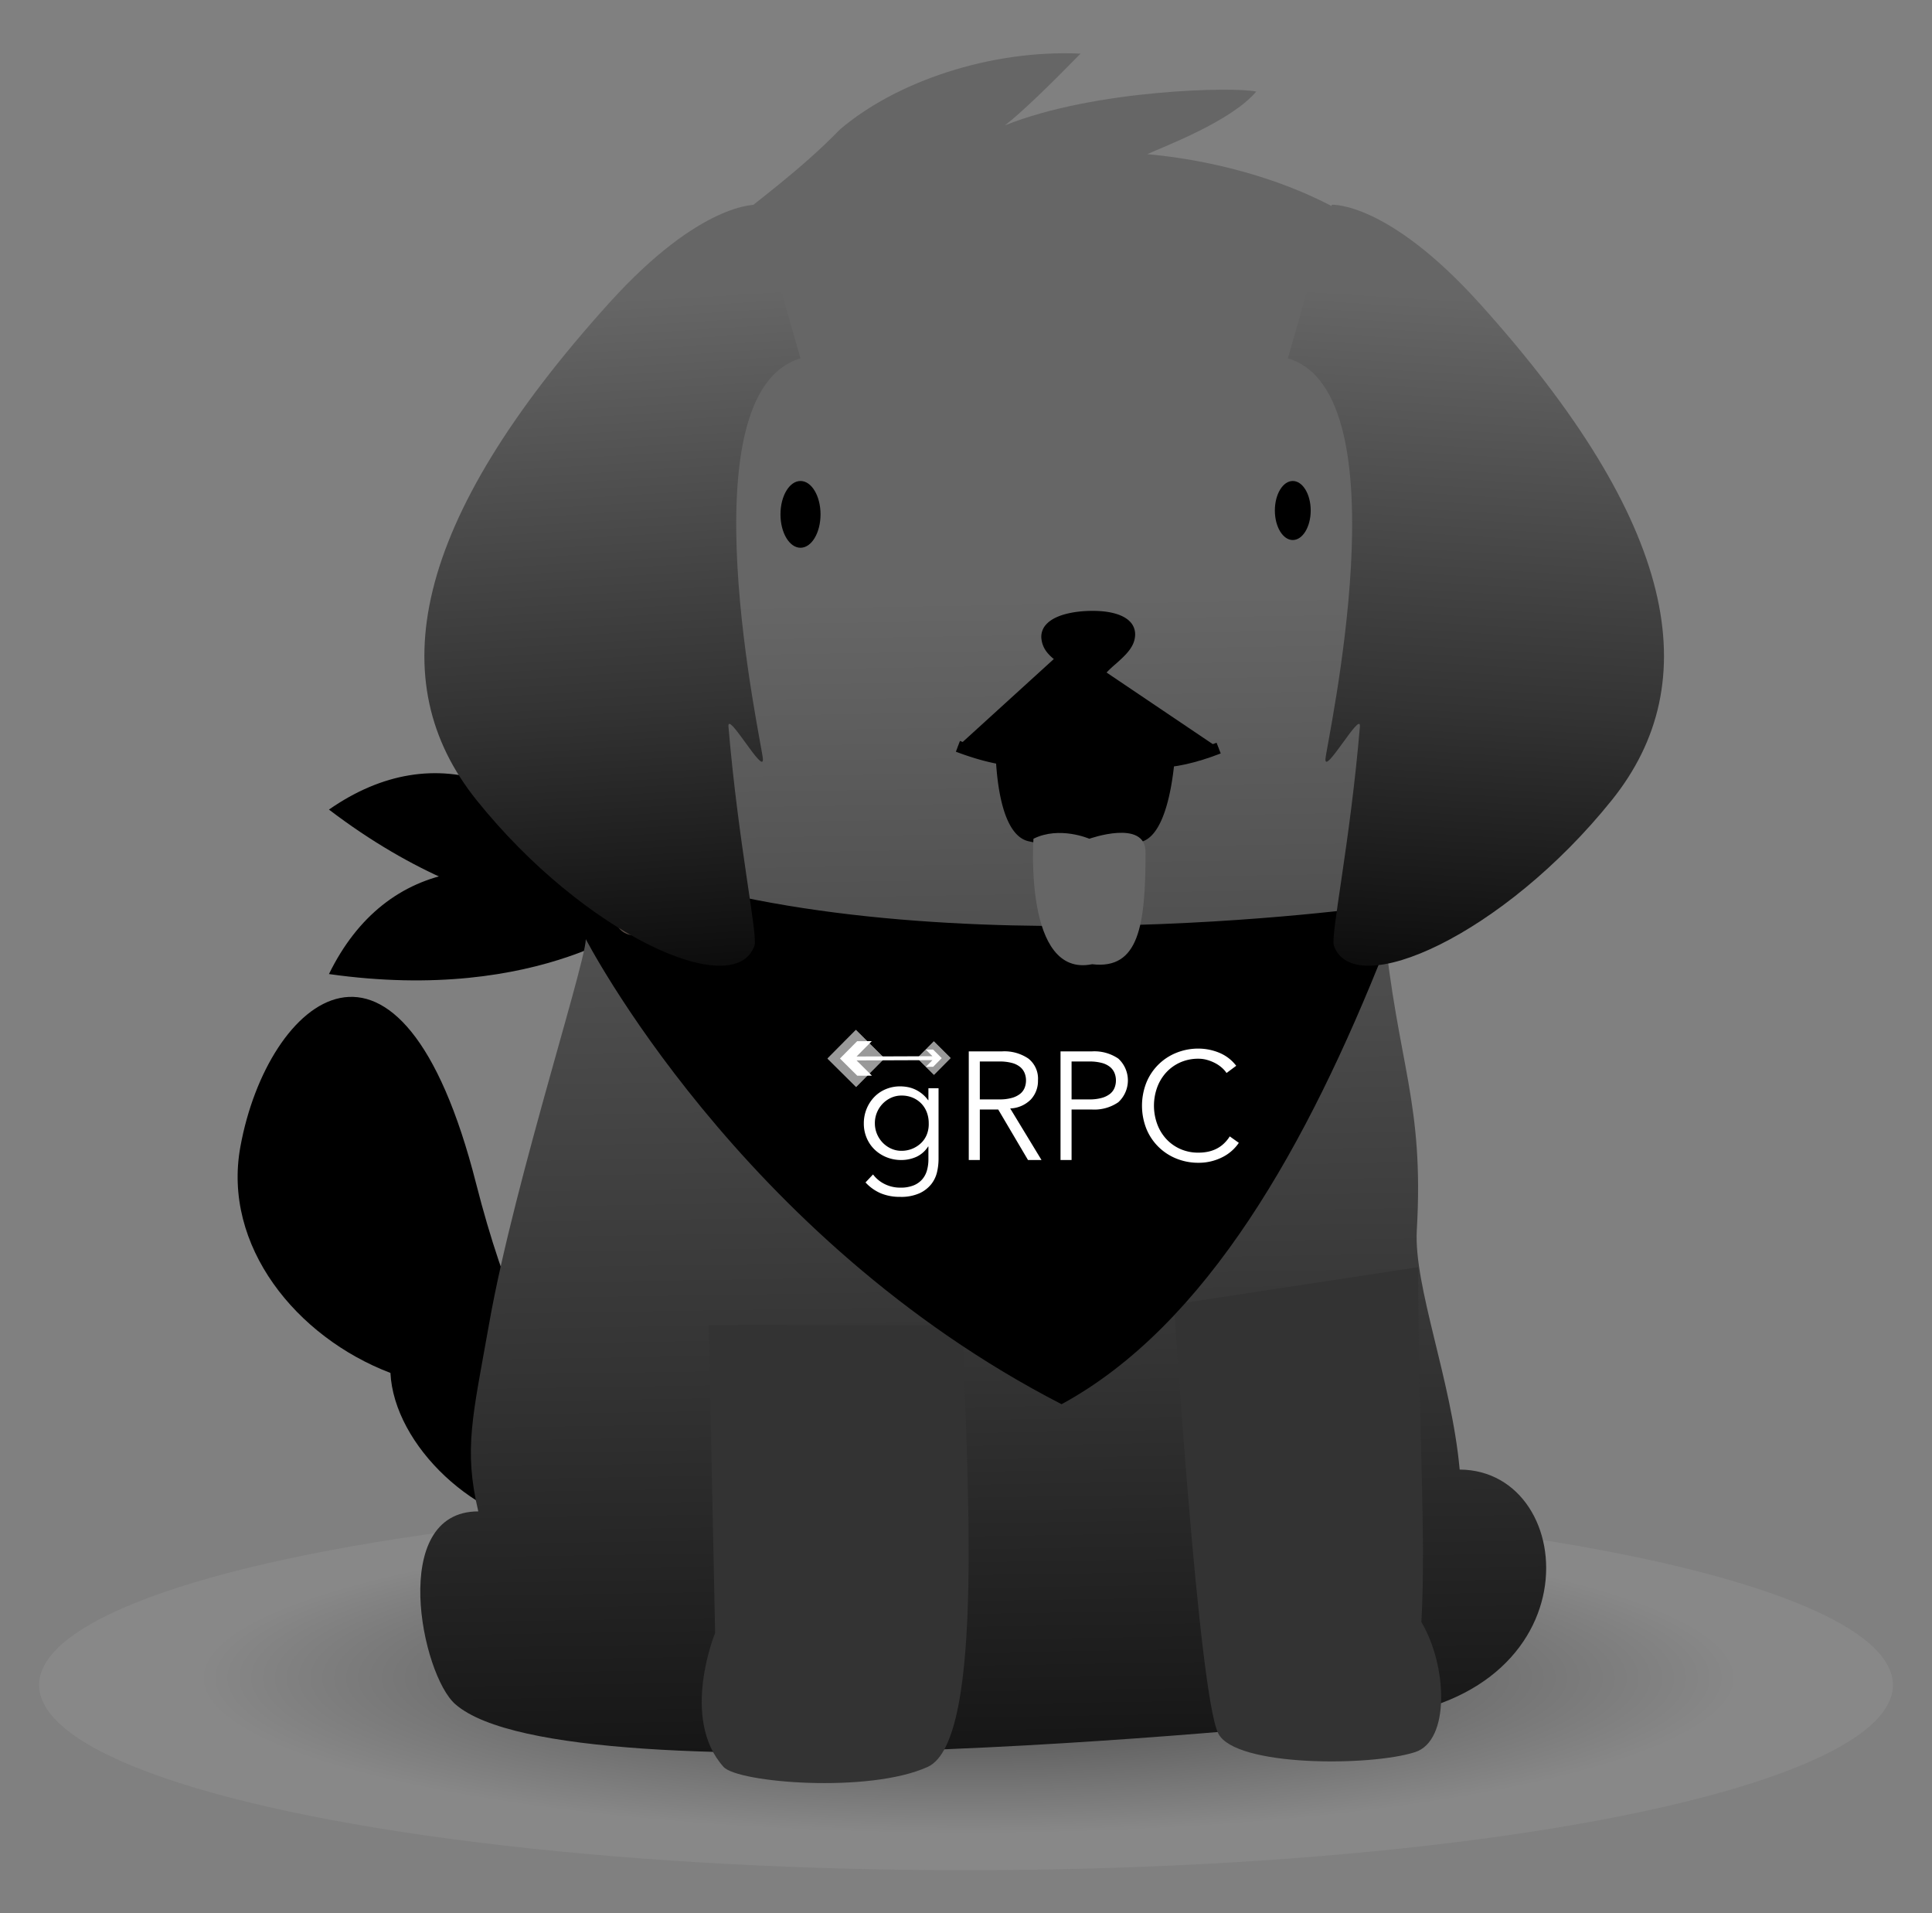 <svg id="Layer_1" data-name="Layer 1" xmlns="http://www.w3.org/2000/svg" xmlns:xlink="http://www.w3.org/1999/xlink" viewBox="0 0 504 499"><rect x="0" y="0" width="504" height="499" fill="#808080" stroke="none"/><defs><style>.cls-1{fill:none;}.cls-2{opacity:0.33;isolation:isolate;fill:url(#radial-gradient);}.cls-3{fill:url(#linear-gradient);}.cls-4{fill:#333;}.cls-5{fill:#534741;stroke:#534741;stroke-miterlimit:10;stroke-width:3px;}.cls-6{fill:url(#linear-gradient-2);}.cls-7{fill:url(#linear-gradient-3);}.cls-8{fill:#666;}.cls-9{clip-path:url(#clip-path);}.cls-10{fill:#fff;}.cls-11{opacity:0.6;}.cls-12{clip-path:url(#clip-path-4);}.cls-13{clip-path:url(#clip-path-5);}.cls-14{clip-path:url(#clip-path-6);}.cls-15{clip-path:url(#clip-path-7);}</style><radialGradient id="radial-gradient" cx="-1629.679" cy="18532.1" r="204.403" gradientTransform="translate(2307.677 -4288.045) scale(1.261 0.255)" gradientUnits="userSpaceOnUse"><stop offset="0"/><stop offset="0.006"/><stop offset="0.194"/><stop offset="0.388" stop-color="#333"/><stop offset="0.584" stop-color="#666"/><stop offset="0.786" stop-color="#999"/><stop offset="1" stop-color="#999"/></radialGradient><linearGradient id="linear-gradient" x1="252.499" y1="3621.977" x2="258.341" y2="3996.429" gradientTransform="translate(0 -3466)" gradientUnits="userSpaceOnUse"><stop offset="0" stop-color="#666"/><stop offset="0.541" stop-color="#333"/><stop offset="1"/></linearGradient><linearGradient id="linear-gradient-2" x1="156.349" y1="3544.097" x2="168.587" y2="3741.566" xlink:href="#linear-gradient"/><linearGradient id="linear-gradient-3" x1="-17044.662" y1="3544.094" x2="-17032.424" y2="3741.562" gradientTransform="matrix(-1, 0, 0, 1, -16656.221, -3466)" xlink:href="#linear-gradient"/><clipPath id="clip-path"><rect class="cls-1" x="215.164" y="267.82" width="109.101" height="45.571"/></clipPath><clipPath id="clip-path-4"><rect class="cls-1" x="215.868" y="268.63" width="14.872" height="14.872"/></clipPath><clipPath id="clip-path-5"><rect class="cls-1" x="218.046" y="270.808" width="10.517" height="10.516" transform="translate(-129.94 240.072) rotate(-45.213)"/></clipPath><clipPath id="clip-path-6"><rect class="cls-1" x="239.264" y="271.616" width="8.724" height="8.723"/></clipPath><clipPath id="clip-path-7"><rect class="cls-1" x="240.541" y="272.894" width="6.169" height="6.168" transform="translate(-123.872 254.471) rotate(-45.214)"/></clipPath></defs><title>grpc-pancake-black</title><path d="M168.953,239.117s-27.591,22.824-83.139,14.941C100.664,223.718,131.279,218.86,168.953,239.117Z"/><path d="M165.653,238.659s-35.29,6.416-79.839-27.499C113.588,191.819,142.737,202.544,165.653,238.659Z"/><ellipse class="cls-2" cx="252" cy="439.493" rx="241.808" ry="48.307"/><path d="M146.129,398.795c-21.908-1.192-43.357-21.908-44.273-40.699-24.566-9.35-43.907-33.182-39.14-59.031,7.058-38.774,41.798-67.831,61.506,9.716,14.849,58.115,36.39,78.006,60.589,79.839C209.01,390.362,172.07,419.694,146.129,398.795Z"/><path class="cls-3" d="M353.105,448.476s-204.501,21.999-234.292-3.942c-8.891-7.7-17.508-50.323,5.958-50.323-3.85-16.316-1.467-24.749,2.842-49.04,6.6-37.582,27.407-100.83,25.024-100.83,6.783-5.408,9.441-6.05,6.875-15.674C119.73,79.531,178.119,75.957,219.093,33.791c14.574-12.466,39.232-20.899,62.789-19.799-7.791,7.975-15.124,15.124-19.708,18.699,23.558-9.441,60.223-10.083,65.539-8.8-6.6,7.791-24.016,14.299-28.416,16.316,7.241.733,80.755,6.691,89.097,70.397,8.525,64.806,13.475,120.079-8.341,104.496-10.541,24.932-18.241,25.207-19.066,26.124,3.667,36.757,10.541,46.015,8.616,79.655-.825,14.666,9.075,39.14,11.183,62.423C412.686,383.487,416.811,445.91,353.105,448.476Z"/><path class="cls-4" d="M251.175,345.63c.733,35.474,6.141,108.254-9.166,115.221s-49.59,4.125-53.256,0c-11.366-12.65-2.2-34.924-2.2-34.924l-1.65-80.297"/><ellipse cx="208.827" cy="134.163" rx="5.225" ry="8.708"/><path class="cls-4" d="M306.265,340.222s6.416,101.746,11.55,111.921c4.4,8.708,39.69,8.616,51.331,4.858,9.166-2.933,8.433-22.549,1.65-33.915,1.283-23.191-.825-51.423-.825-92.58"/><path d="M152.545,244.434s40.149,78.464,124.387,121.821c37.949-20.624,64.256-67.923,84.422-118.887,6.416-9.35-1.375-11.091-1.375-11.091S234.767,254.242,158.595,223.718C144.571,239.026,152.545,244.434,152.545,244.434Z"/><circle class="cls-5" cx="165.286" cy="239.026" r="3.392"/><path class="cls-6" d="M197.369,53.407S182.886,52.491,158.87,79.073c-51.881,57.473-59.215,98.905-34.557,129.612,28.232,35.199,67.373,52.706,72.506,37.949.917-2.658-4.217-26.674-6.783-57.106-.367-4.4,9.258,12.833,8.983,8.433-.183-3.758-20.808-95.422,9.808-104.496"/><path class="cls-7" d="M347.422,53.407s14.483-.917,38.499,25.666c51.881,57.473,59.215,98.905,34.557,129.612-28.232,35.199-67.373,52.706-72.506,37.949-.917-2.658,4.217-26.674,6.783-57.106.367-4.4-9.258,12.833-8.983,8.433.183-3.758,20.808-95.422-9.808-104.496"/><ellipse cx="337.247" cy="133.154" rx="4.675" ry="7.7"/><path d="M261.166,191.819s-.55,24.199,7.425,26.124,22.458,2.933,29.241,0,7.425-24.932,7.425-24.932l-20.258-9.441Z"/><path d="M285.336,221.299a78.786,78.786,0,0,1-17.097-1.897c-8.894-2.146-8.632-25.016-8.573-27.617l.024-1.042,25.392-8.789,21.703,10.115-.029.987c-.068,2.349-.884,23.046-8.328,26.266C295.114,220.753,290.321,221.299,285.336,221.299Zm-22.686-28.406c-.062,8.938,1.532,22.443,6.292,23.593,7.471,1.804,21.848,2.87,28.294.081,4.135-1.788,6.125-14.412,6.485-22.616L284.916,185.186Z"/><path d="M284.632,163.037l.275,18.149s.458,26.949-35.015,13.475"/><path d="M267.174,199.938q-7.597.001-17.815-3.875l1.065-2.805c12.069,4.585,21.059,4.902,26.716.943,6.304-4.409,6.268-12.907,6.267-12.993l-.275-18.149,3-.046.275,18.149c.007.409.084,10.136-7.52,15.478A19.908,19.908,0,0,1,267.174,199.938Z"/><path d="M284.999,172.936S278.674,210.335,317.906,195.119"/><path d="M301.649,200.257c-4.731,0-8.623-1.231-11.643-3.694-9.145-7.458-6.6-23.209-6.486-23.876l2.958.499c-.024.146-2.363,14.711,5.432,21.058,5.16,4.203,13.725,4.025,25.454-.523l1.084,2.797C312.021,199.01,306.41,200.257,301.649,200.257Z"/><path d="M294.623,165.42c0,4.308-5.775,6.508-9.716,12.1-6.508-5.683-11.183-6.783-11.733-11s6.6-5.683,11.458-5.683C290.407,160.745,294.623,162.303,294.623,165.42Z"/><path d="M285.174,179.744l-1.253-1.095a63.236,63.236,0,0,0-6.034-4.583c-3.344-2.312-5.76-3.981-6.2-7.353a4.682,4.682,0,0,1,1.177-3.785c3.002-3.419,10.33-3.592,11.769-3.592,4.64-.069,8.198.88,10.032,2.686a4.691,4.691,0,0,1,1.459,3.397c0,3.217-2.421,5.388-4.983,7.686a31.718,31.718,0,0,0-5.007,5.278Zm-.072-17.411c-.147,0-.296.001-.446.004-3.519,0-7.986.805-9.538,2.572a1.675,1.675,0,0,0-.456,1.417c.257,1.966,1.697,3.038,4.932,5.273,1.44.996,3.172,2.192,5.077,3.755a39.924,39.924,0,0,1,4.467-4.483c2.228-1.997,3.986-3.574,3.986-5.452a1.686,1.686,0,0,0-.563-1.259C291.388,163.008,288.619,162.333,285.102,162.333Z"/><path class="cls-8" d="M269.599,218.768s-2.567,36.39,15.308,32.724c12.191,1.467,13.933-10.083,13.933-29.241,0-8.708-14.666-3.483-14.666-3.483S276.382,215.376,269.599,218.768Z"/><g class="cls-9"><g class="cls-9"><g class="cls-9"><path class="cls-10" d="M227.747,306.325a8.436,8.436,0,0,0,3.022,2.502,9.058,9.058,0,0,0,4.143.94,8.898,8.898,0,0,0,3.402-.58,5.906,5.906,0,0,0,2.261-1.581,6.105,6.105,0,0,0,1.241-2.342,10.464,10.464,0,0,0,.38-2.861v-3.362h-.08a7.218,7.218,0,0,1-3.122,2.722,9.631,9.631,0,0,1-3.882.801,10.098,10.098,0,0,1-3.823-.72,9.729,9.729,0,0,1-3.102-1.981,9.115,9.115,0,0,1-2.081-3.022,9.48,9.48,0,0,1-.761-3.802,9.951,9.951,0,0,1,.721-3.803,9.775,9.775,0,0,1,1.981-3.082,8.936,8.936,0,0,1,3.002-2.061,9.67,9.67,0,0,1,3.823-.74,10.721,10.721,0,0,1,1.781.16,8.448,8.448,0,0,1,1.881.561,8.663,8.663,0,0,1,3.582,2.882h.08v-3.122h2.642v18.573a15.074,15.074,0,0,1-.38,3.242,8.004,8.004,0,0,1-1.481,3.162,8.436,8.436,0,0,1-3.062,2.402,11.711,11.711,0,0,1-5.124.96,12.869,12.869,0,0,1-5.003-.921,11.624,11.624,0,0,1-4.003-2.842Zm.48-13.369a7.174,7.174,0,0,0,.541,2.782,7.314,7.314,0,0,0,1.481,2.282,7.158,7.158,0,0,0,2.202,1.561,6.474,6.474,0,0,0,2.742.58,7.343,7.343,0,0,0,5.043-1.981,6.374,6.374,0,0,0,1.541-2.262,7.279,7.279,0,0,0,.5-2.962,7.973,7.973,0,0,0-.48-2.782,6.686,6.686,0,0,0-1.401-2.282,6.771,6.771,0,0,0-2.242-1.561,7.296,7.296,0,0,0-2.962-.581,6.482,6.482,0,0,0-2.742.581,7.176,7.176,0,0,0-2.202,1.561,7.323,7.323,0,0,0-1.481,2.282,7.178,7.178,0,0,0-.541,2.782"/><path class="cls-10" d="M255.605,302.563h-2.882v-28.34h8.726a11.114,11.114,0,0,1,6.825,1.881,6.658,6.658,0,0,1,2.502,5.684,7.081,7.081,0,0,1-1.861,4.984,7.993,7.993,0,0,1-5.384,2.341l8.166,13.449h-3.523L260.408,289.394H255.605Zm0-15.811h5.123a11.524,11.524,0,0,0,3.262-.4,6.06,6.06,0,0,0,2.142-1.061,3.872,3.872,0,0,0,1.161-1.561,5.183,5.183,0,0,0,.36-1.942,5.077,5.077,0,0,0-.36-1.901,4.025,4.025,0,0,0-1.161-1.581,5.66,5.66,0,0,0-2.142-1.06,12.107,12.107,0,0,0-3.262-.38H255.605Z"/><path class="cls-10" d="M276.659,274.224h8.246a11.113,11.113,0,0,1,6.824,1.881,7.73,7.73,0,0,1,0,11.388,11.027,11.027,0,0,1-6.824,1.901h-5.364v13.169h-2.882Zm2.882,12.529h4.644a11.528,11.528,0,0,0,3.262-.4,6.065,6.065,0,0,0,2.142-1.061,3.876,3.876,0,0,0,1.161-1.561,5.178,5.178,0,0,0,.36-1.942,5.071,5.071,0,0,0-.36-1.901,4.03,4.03,0,0,0-1.161-1.581,5.665,5.665,0,0,0-2.142-1.06,12.111,12.111,0,0,0-3.262-.38h-4.644Z"/><path class="cls-10" d="M323.17,298.08a10.995,10.995,0,0,1-1.781,2.041,11.248,11.248,0,0,1-2.422,1.661,13.808,13.808,0,0,1-2.942,1.101,13.588,13.588,0,0,1-3.343.4,15.163,15.163,0,0,1-5.864-1.121,14.071,14.071,0,0,1-7.785-7.806,16.432,16.432,0,0,1,0-11.928,14.068,14.068,0,0,1,7.785-7.805,15.158,15.158,0,0,1,5.864-1.121,14.323,14.323,0,0,1,5.284,1.041,10.66,10.66,0,0,1,4.523,3.442l-2.522,1.881a6.899,6.899,0,0,0-1.201-1.361,8.768,8.768,0,0,0-1.741-1.201,10.866,10.866,0,0,0-2.101-.841,8.138,8.138,0,0,0-2.242-.32,11.494,11.494,0,0,0-4.883,1.001,11.089,11.089,0,0,0-3.663,2.682,11.798,11.798,0,0,0-2.302,3.903,13.991,13.991,0,0,0,0,9.326,11.798,11.798,0,0,0,2.302,3.903,11.076,11.076,0,0,0,3.663,2.682,11.477,11.477,0,0,0,4.883,1.001,12.341,12.341,0,0,0,2.222-.2,9.221,9.221,0,0,0,2.162-.68,8.184,8.184,0,0,0,2.001-1.301,9.639,9.639,0,0,0,1.741-2.061Z"/><g class="cls-11"><g class="cls-12"><rect class="cls-10" x="218.046" y="270.808" width="10.517" height="10.516" transform="translate(-129.94 240.072) rotate(-45.213)"/><g class="cls-13"><polygon class="cls-10" points="216 268.63 215.868 269.794 215.868 268.63 216 268.63"/><polygon class="cls-10" points="216.174 268.63 215.868 271.333 215.868 269.794 216 268.63 216.174 268.63"/><polygon class="cls-10" points="216.348 268.63 215.868 272.872 215.868 271.333 216.174 268.63 216.348 268.63"/><polygon class="cls-10" points="216.522 268.63 215.868 274.41 215.868 272.872 216.348 268.63 216.522 268.63"/><polygon class="cls-10" points="216.695 268.63 215.868 275.949 215.868 274.41 216.522 268.63 216.695 268.63"/><polygon class="cls-10" points="216.869 268.63 215.868 277.488 215.868 275.949 216.695 268.63 216.869 268.63"/><polygon class="cls-10" points="217.043 268.63 215.868 279.026 215.868 277.488 216.869 268.63 217.043 268.63"/><polygon class="cls-10" points="217.217 268.63 215.868 280.565 215.868 279.026 217.043 268.63 217.217 268.63"/><polygon class="cls-10" points="217.391 268.63 215.868 282.104 215.868 280.565 217.217 268.63 217.391 268.63"/><polygon class="cls-10" points="217.565 268.63 215.885 283.493 215.868 283.491 215.868 282.104 217.391 268.63 217.565 268.63"/><polygon class="cls-10" points="217.738 268.63 216.058 283.502 215.966 283.502 215.885 283.493 217.565 268.63 217.738 268.63"/><polygon class="cls-10" points="217.912 268.63 216.232 283.502 216.058 283.502 217.739 268.63 217.912 268.63"/><polygon class="cls-10" points="218.086 268.63 216.406 283.502 216.232 283.502 217.912 268.63 218.086 268.63"/><polygon class="cls-10" points="218.26 268.63 216.58 283.502 216.406 283.502 218.086 268.63 218.26 268.63"/><polygon class="cls-10" points="218.434 268.63 216.753 283.502 216.58 283.502 218.26 268.63 218.434 268.63"/><polygon class="cls-10" points="218.608 268.63 216.927 283.502 216.753 283.502 218.434 268.63 218.608 268.63"/><polygon class="cls-10" points="218.782 268.63 217.101 283.502 216.927 283.502 218.608 268.63 218.782 268.63"/><polygon class="cls-10" points="218.955 268.63 217.275 283.502 217.101 283.502 218.782 268.63 218.955 268.63"/><polygon class="cls-10" points="219.129 268.63 217.449 283.502 217.275 283.502 218.956 268.63 219.129 268.63"/><polygon class="cls-10" points="219.303 268.63 217.623 283.502 217.449 283.502 219.129 268.63 219.303 268.63"/><polygon class="cls-10" points="219.477 268.63 217.797 283.502 217.623 283.502 219.303 268.63 219.477 268.63"/><polygon class="cls-10" points="219.651 268.63 217.971 283.502 217.797 283.502 219.477 268.63 219.651 268.63"/><polygon class="cls-10" points="219.825 268.63 218.144 283.502 217.97 283.502 219.651 268.63 219.825 268.63"/><polygon class="cls-10" points="219.999 268.63 218.318 283.502 218.144 283.502 219.825 268.63 219.999 268.63"/><polygon class="cls-10" points="220.172 268.63 218.492 283.502 218.318 283.502 219.999 268.63 220.172 268.63"/><polygon class="cls-10" points="220.346 268.63 218.666 283.502 218.492 283.502 220.172 268.63 220.346 268.63"/><polygon class="cls-10" points="220.52 268.63 218.84 283.502 218.666 283.502 220.346 268.63 220.52 268.63"/><polygon class="cls-10" points="220.694 268.63 219.014 283.502 218.84 283.502 220.52 268.63 220.694 268.63"/><polygon class="cls-10" points="220.868 268.63 219.188 283.502 219.014 283.502 220.694 268.63 220.868 268.63"/><polygon class="cls-10" points="221.042 268.63 219.361 283.502 219.187 283.502 220.868 268.63 221.042 268.63"/><polygon class="cls-10" points="221.216 268.63 219.535 283.502 219.361 283.502 221.042 268.63 221.216 268.63"/><polygon class="cls-10" points="221.389 268.63 219.709 283.502 219.535 283.502 221.216 268.63 221.389 268.63"/><polygon class="cls-10" points="221.563 268.63 219.883 283.502 219.709 283.502 221.389 268.63 221.563 268.63"/><polygon class="cls-10" points="221.737 268.63 220.057 283.502 219.883 283.502 221.563 268.63 221.737 268.63"/><polygon class="cls-10" points="221.911 268.63 220.231 283.502 220.057 283.502 221.737 268.63 221.911 268.63"/><polygon class="cls-10" points="222.085 268.63 220.405 283.502 220.231 283.502 221.911 268.63 222.085 268.63"/><polygon class="cls-10" points="222.259 268.63 220.578 283.502 220.405 283.502 222.085 268.63 222.259 268.63"/><polygon class="cls-10" points="222.433 268.63 220.752 283.502 220.578 283.502 222.259 268.63 222.433 268.63"/><polygon class="cls-10" points="222.606 268.63 220.926 283.502 220.752 283.502 222.433 268.63 222.606 268.63"/><polygon class="cls-10" points="222.78 268.63 221.1 283.502 220.926 283.502 222.607 268.63 222.78 268.63"/><polygon class="cls-10" points="222.954 268.63 221.274 283.502 221.1 283.502 222.78 268.63 222.954 268.63"/><polygon class="cls-10" points="223.128 268.63 221.448 283.502 221.274 283.502 222.954 268.63 223.128 268.63"/><polygon class="cls-10" points="223.302 268.63 221.622 283.502 221.448 283.502 223.128 268.63 223.302 268.63"/><polygon class="cls-10" points="223.476 268.63 221.795 283.502 221.621 283.502 223.302 268.63 223.476 268.63"/><polygon class="cls-10" points="223.65 268.63 221.969 283.502 221.795 283.502 223.476 268.63 223.65 268.63"/><polygon class="cls-10" points="223.823 268.63 222.143 283.502 221.969 283.502 223.65 268.63 223.823 268.63"/><polygon class="cls-10" points="223.997 268.63 222.317 283.502 222.143 283.502 223.824 268.63 223.997 268.63"/><polygon class="cls-10" points="224.171 268.63 222.491 283.502 222.317 283.502 223.997 268.63 224.171 268.63"/><polygon class="cls-10" points="224.345 268.63 222.665 283.502 222.491 283.502 224.171 268.63 224.345 268.63"/><polygon class="cls-10" points="224.519 268.63 222.839 283.502 222.665 283.502 224.345 268.63 224.519 268.63"/><polygon class="cls-10" points="224.693 268.63 223.012 283.502 222.838 283.502 224.519 268.63 224.693 268.63"/><polygon class="cls-10" points="224.867 268.63 223.186 283.502 223.012 283.502 224.693 268.63 224.867 268.63"/><polygon class="cls-10" points="225.04 268.63 223.36 283.502 223.186 283.502 224.867 268.63 225.04 268.63"/><polygon class="cls-10" points="225.214 268.63 223.534 283.502 223.36 283.502 225.04 268.63 225.214 268.63"/><polygon class="cls-10" points="225.388 268.63 223.708 283.502 223.534 283.502 225.214 268.63 225.388 268.63"/><polygon class="cls-10" points="225.562 268.63 223.882 283.502 223.708 283.502 225.388 268.63 225.562 268.63"/><polygon class="cls-10" points="225.736 268.63 224.056 283.502 223.882 283.502 225.562 268.63 225.736 268.63"/><polygon class="cls-10" points="225.91 268.63 224.229 283.502 224.056 283.502 225.736 268.63 225.91 268.63"/><polygon class="cls-10" points="226.084 268.63 224.403 283.502 224.229 283.502 225.91 268.63 226.084 268.63"/><polygon class="cls-10" points="226.257 268.63 224.577 283.502 224.403 283.502 226.084 268.63 226.257 268.63"/><polygon class="cls-10" points="226.431 268.63 224.751 283.502 224.577 283.502 226.257 268.63 226.431 268.63"/><polygon class="cls-10" points="226.605 268.63 224.925 283.502 224.751 283.502 226.431 268.63 226.605 268.63"/><polygon class="cls-10" points="226.779 268.63 225.099 283.502 224.925 283.502 226.605 268.63 226.779 268.63"/><polygon class="cls-10" points="226.953 268.63 225.272 283.502 225.099 283.502 226.779 268.63 226.953 268.63"/><polygon class="cls-10" points="227.127 268.63 225.446 283.502 225.272 283.502 226.953 268.63 227.127 268.63"/><polygon class="cls-10" points="227.301 268.63 225.62 283.502 225.446 283.502 227.127 268.63 227.301 268.63"/><polygon class="cls-10" points="227.474 268.63 225.794 283.502 225.62 283.502 227.301 268.63 227.474 268.63"/><polygon class="cls-10" points="227.648 268.63 225.968 283.502 225.794 283.502 227.474 268.63 227.648 268.63"/><polygon class="cls-10" points="227.822 268.63 226.142 283.502 225.968 283.502 227.648 268.63 227.822 268.63"/><polygon class="cls-10" points="230.643 268.63 230.741 268.641 230.741 283.502 226.142 283.502 227.822 268.63 230.643 268.63"/></g></g></g><g class="cls-11"><g class="cls-14"><rect class="cls-10" x="240.541" y="272.894" width="6.168" height="6.168" transform="translate(-123.872 254.471) rotate(-45.214)"/><g class="cls-15"><polygon class="cls-10" points="247.987 274.164 247.868 271.616 247.987 271.616 247.987 274.164"/><polygon class="cls-10" points="247.987 276.841 247.744 271.616 247.868 271.616 247.987 274.164 247.987 276.841"/><polygon class="cls-10" points="247.987 279.519 247.619 271.616 247.744 271.616 247.987 276.841 247.987 279.519"/><polygon class="cls-10" points="247.901 280.34 247.494 271.616 247.619 271.616 247.987 279.519 247.987 280.34 247.901 280.34"/><polygon class="cls-10" points="247.776 280.34 247.37 271.616 247.494 271.616 247.901 280.34 247.776 280.34"/><polygon class="cls-10" points="247.651 280.34 247.245 271.616 247.37 271.616 247.776 280.34 247.651 280.34"/><polygon class="cls-10" points="247.527 280.34 247.12 271.616 247.245 271.616 247.651 280.34 247.527 280.34"/><polygon class="cls-10" points="247.402 280.34 246.996 271.616 247.12 271.616 247.527 280.34 247.402 280.34"/><polygon class="cls-10" points="247.277 280.34 246.871 271.616 246.995 271.616 247.402 280.34 247.277 280.34"/><polygon class="cls-10" points="247.152 280.34 246.746 271.616 246.871 271.616 247.277 280.34 247.152 280.34"/><polygon class="cls-10" points="247.028 280.34 246.621 271.616 246.746 271.616 247.152 280.34 247.028 280.34"/><polygon class="cls-10" points="246.903 280.34 246.497 271.616 246.621 271.616 247.028 280.34 246.903 280.34"/><polygon class="cls-10" points="246.778 280.34 246.372 271.616 246.497 271.616 246.903 280.34 246.778 280.34"/><polygon class="cls-10" points="246.654 280.34 246.247 271.616 246.372 271.616 246.778 280.34 246.654 280.34"/><polygon class="cls-10" points="246.529 280.34 246.123 271.616 246.247 271.616 246.653 280.34 246.529 280.34"/><polygon class="cls-10" points="246.404 280.34 245.998 271.616 246.122 271.616 246.529 280.34 246.404 280.34"/><polygon class="cls-10" points="246.28 280.34 245.873 271.616 245.998 271.616 246.404 280.34 246.28 280.34"/><polygon class="cls-10" points="246.155 280.34 245.749 271.616 245.873 271.616 246.28 280.34 246.155 280.34"/><polygon class="cls-10" points="246.03 280.34 245.624 271.616 245.748 271.616 246.155 280.34 246.03 280.34"/><polygon class="cls-10" points="245.905 280.34 245.499 271.616 245.624 271.616 246.03 280.34 245.905 280.34"/><polygon class="cls-10" points="245.781 280.34 245.374 271.616 245.499 271.616 245.905 280.34 245.781 280.34"/><polygon class="cls-10" points="245.656 280.34 245.25 271.616 245.374 271.616 245.781 280.34 245.656 280.34"/><polygon class="cls-10" points="245.531 280.34 245.125 271.616 245.25 271.616 245.656 280.34 245.531 280.34"/><polygon class="cls-10" points="245.407 280.34 245 271.616 245.125 271.616 245.531 280.34 245.407 280.34"/><polygon class="cls-10" points="245.282 280.34 244.876 271.616 245 271.616 245.407 280.34 245.282 280.34"/><polygon class="cls-10" points="245.157 280.34 244.751 271.616 244.876 271.616 245.282 280.34 245.157 280.34"/><polygon class="cls-10" points="245.032 280.34 244.626 271.616 244.751 271.616 245.157 280.34 245.032 280.34"/><polygon class="cls-10" points="244.908 280.34 244.502 271.616 244.626 271.616 245.032 280.34 244.908 280.34"/><polygon class="cls-10" points="244.783 280.34 244.377 271.616 244.501 271.616 244.908 280.34 244.783 280.34"/><polygon class="cls-10" points="244.658 280.34 244.252 271.616 244.377 271.616 244.783 280.34 244.658 280.34"/><polygon class="cls-10" points="244.534 280.34 244.127 271.616 244.252 271.616 244.659 280.34 244.534 280.34"/><polygon class="cls-10" points="244.409 280.34 244.003 271.616 244.127 271.616 244.534 280.34 244.409 280.34"/><polygon class="cls-10" points="244.284 280.34 243.878 271.616 244.003 271.616 244.409 280.34 244.284 280.34"/><polygon class="cls-10" points="244.16 280.34 243.753 271.616 243.878 271.616 244.284 280.34 244.16 280.34"/><polygon class="cls-10" points="244.035 280.34 243.629 271.616 243.753 271.616 244.16 280.34 244.035 280.34"/><polygon class="cls-10" points="243.91 280.34 243.504 271.616 243.629 271.616 244.035 280.34 243.91 280.34"/><polygon class="cls-10" points="243.785 280.34 243.379 271.616 243.504 271.616 243.91 280.34 243.785 280.34"/><polygon class="cls-10" points="243.661 280.34 243.255 271.616 243.379 271.616 243.785 280.34 243.661 280.34"/><polygon class="cls-10" points="243.536 280.34 243.13 271.616 243.254 271.616 243.661 280.34 243.536 280.34"/><polygon class="cls-10" points="243.411 280.34 243.005 271.616 243.13 271.616 243.536 280.34 243.411 280.34"/><polygon class="cls-10" points="243.287 280.34 242.88 271.616 243.005 271.616 243.411 280.34 243.287 280.34"/><polygon class="cls-10" points="243.162 280.34 242.756 271.616 242.88 271.616 243.287 280.34 243.162 280.34"/><polygon class="cls-10" points="243.037 280.34 242.631 271.616 242.756 271.616 243.162 280.34 243.037 280.34"/><polygon class="cls-10" points="242.913 280.34 242.506 271.616 242.631 271.616 243.037 280.34 242.913 280.34"/><polygon class="cls-10" points="242.788 280.34 242.382 271.616 242.506 271.616 242.913 280.34 242.788 280.34"/><polygon class="cls-10" points="242.663 280.34 242.257 271.616 242.382 271.616 242.788 280.34 242.663 280.34"/><polygon class="cls-10" points="242.539 280.34 242.132 271.616 242.257 271.616 242.663 280.34 242.539 280.34"/><polygon class="cls-10" points="242.414 280.34 242.008 271.616 242.132 271.616 242.539 280.34 242.414 280.34"/><polygon class="cls-10" points="242.289 280.34 241.883 271.616 242.007 271.616 242.414 280.34 242.289 280.34"/><polygon class="cls-10" points="242.164 280.34 241.758 271.616 241.883 271.616 242.289 280.34 242.164 280.34"/><polygon class="cls-10" points="242.04 280.34 241.633 271.616 241.758 271.616 242.164 280.34 242.04 280.34"/><polygon class="cls-10" points="241.915 280.34 241.509 271.616 241.633 271.616 242.04 280.34 241.915 280.34"/><polygon class="cls-10" points="241.79 280.34 241.384 271.616 241.509 271.616 241.915 280.34 241.79 280.34"/><polygon class="cls-10" points="241.666 280.34 241.259 271.616 241.384 271.616 241.79 280.34 241.666 280.34"/><polygon class="cls-10" points="241.541 280.34 241.135 271.616 241.259 271.616 241.665 280.34 241.541 280.34"/><polygon class="cls-10" points="241.416 280.34 241.01 271.616 241.134 271.616 241.541 280.34 241.416 280.34"/><polygon class="cls-10" points="241.292 280.34 240.885 271.616 241.01 271.616 241.416 280.34 241.292 280.34"/><polygon class="cls-10" points="241.167 280.34 240.761 271.616 240.885 271.616 241.292 280.34 241.167 280.34"/><polygon class="cls-10" points="241.042 280.34 240.636 271.616 240.76 271.616 241.167 280.34 241.042 280.34"/><polygon class="cls-10" points="240.917 280.34 240.511 271.616 240.636 271.616 241.042 280.34 240.917 280.34"/><polygon class="cls-10" points="240.793 280.34 240.386 271.616 240.511 271.616 240.917 280.34 240.793 280.34"/><polygon class="cls-10" points="240.668 280.34 240.262 271.616 240.386 271.616 240.793 280.34 240.668 280.34"/><polygon class="cls-10" points="240.543 280.34 240.137 271.616 240.262 271.616 240.668 280.34 240.543 280.34"/><polygon class="cls-10" points="240.419 280.34 240.012 271.616 240.137 271.616 240.543 280.34 240.419 280.34"/><polygon class="cls-10" points="240.294 280.34 239.888 271.616 240.012 271.616 240.419 280.34 240.294 280.34"/><polygon class="cls-10" points="240.169 280.34 239.763 271.616 239.888 271.616 240.294 280.34 240.169 280.34"/><polygon class="cls-10" points="240.044 280.34 239.638 271.616 239.763 271.616 240.169 280.34 240.044 280.34"/><polygon class="cls-10" points="239.92 280.34 239.514 271.616 239.638 271.616 240.044 280.34 239.92 280.34"/><polygon class="cls-10" points="239.795 280.34 239.389 271.616 239.513 271.616 239.92 280.34 239.795 280.34"/><polygon class="cls-10" points="239.67 280.34 239.264 271.616 239.389 271.616 239.795 280.34 239.67 280.34"/><polygon class="cls-10" points="239.546 280.34 239.263 274.283 239.263 271.616 239.264 271.616 239.671 280.34 239.546 280.34"/><polygon class="cls-10" points="239.421 280.34 239.264 276.96 239.264 274.283 239.546 280.34 239.421 280.34"/><polygon class="cls-10" points="239.296 280.34 239.263 279.638 239.263 276.96 239.421 280.34 239.296 280.34"/><polygon class="cls-10" points="239.264 279.638 239.296 280.34 239.264 280.34 239.264 279.638"/></g></g></g><polygon class="cls-10" points="223.604 271.57 219.117 276.089 223.637 280.576 227.461 280.562 223.451 276.584 243.251 276.511 241.516 278.258 243.427 278.251 245.671 275.991 243.411 273.748 241.499 273.755 243.247 275.489 223.448 275.563 227.427 271.556 223.604 271.57"/></g></g></g></svg>